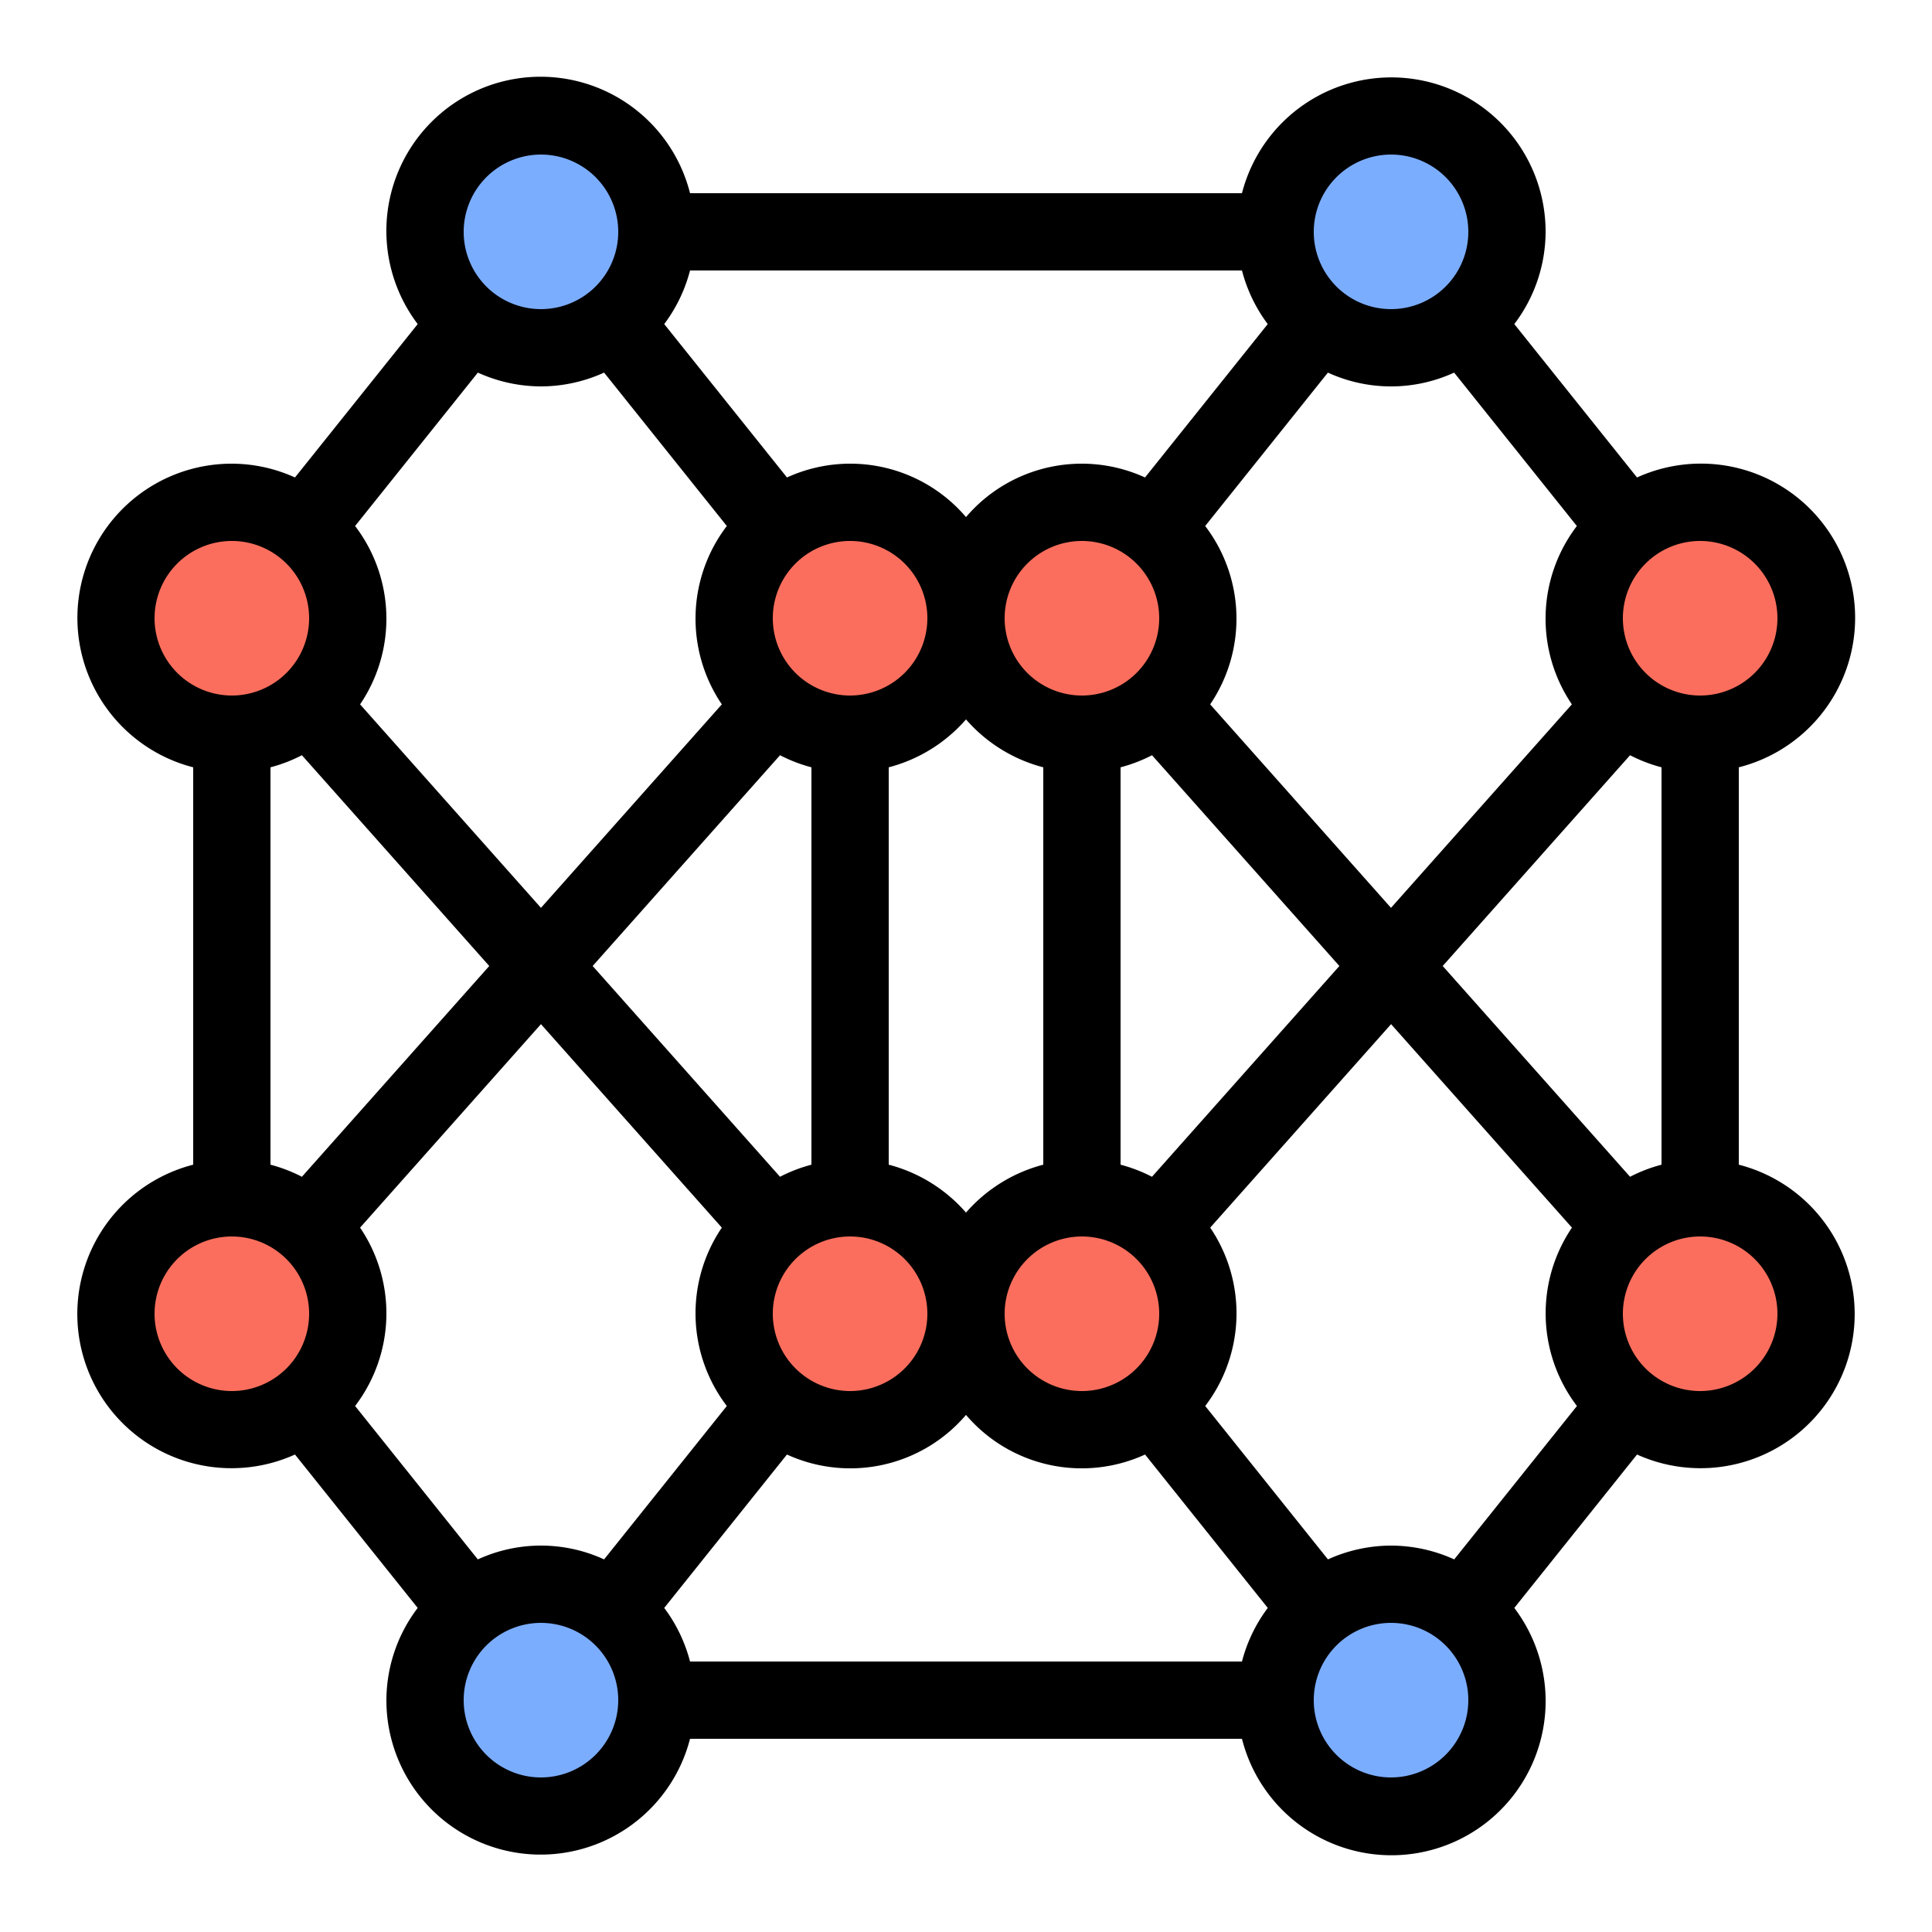 <svg xmlns="http://www.w3.org/2000/svg" viewBox="0 0 50 50" id="ai-network"><g><circle cx="14" cy="6" r="3" fill="#7badff"></circle><circle cx="14" cy="44" r="3" fill="#7badff"></circle><circle cx="6" cy="16" r="3" fill="#fb6e5d"></circle><circle cx="6" cy="34" r="3" fill="#fb6e5d"></circle><circle cx="22" cy="16" r="3" fill="#fb6e5d"></circle><circle cx="22" cy="34" r="3" fill="#fb6e5d"></circle><circle cx="36" cy="6" r="3" fill="#7badff"></circle><circle cx="36" cy="44" r="3" fill="#7badff"></circle><circle cx="28" cy="16" r="3" fill="#fb6e5d"></circle><circle cx="28" cy="34" r="3" fill="#fb6e5d"></circle><circle cx="44" cy="16" r="3" fill="#fb6e5d"></circle><circle cx="44" cy="34" r="3" fill="#fb6e5d"></circle><path d="M45,30.142V19.858a3.991,3.991,0,1,0-2.634-7.501L39.19,8.387A3.963,3.963,0,0,0,40,6a3.992,3.992,0,0,0-7.858-1H17.858A3.99,3.99,0,1,0,10.81,8.387l-3.176,3.97A3.964,3.964,0,0,0,6,12a3.992,3.992,0,0,0-1,7.858V30.142a3.99,3.99,0,1,0,2.634,7.501l3.176,3.97A3.962,3.962,0,0,0,10,44a3.992,3.992,0,0,0,7.858,1H32.142a3.99,3.99,0,1,0,7.048-3.387l3.176-3.97A3.99,3.99,0,1,0,45,30.142ZM36,40a3.963,3.963,0,0,0-1.633.357l-3.176-3.97a3.955,3.955,0,0,0,.129-4.616l4.681-5.266,4.681,5.266a3.955,3.955,0,0,0,.129,4.616l-3.176,3.97A3.964,3.964,0,0,0,36,40Zm-23.634.357-3.176-3.97a3.954,3.954,0,0,0,.129-4.616l4.681-5.266,4.681,5.266a3.954,3.954,0,0,0,.129,4.616l-3.176,3.97a3.913,3.913,0,0,0-3.267-0ZM7.813,19.545l4.849,5.455L7.813,30.455A3.95,3.95,0,0,0,7,30.142V19.858A3.951,3.951,0,0,0,7.813,19.545ZM14,10a3.964,3.964,0,0,0,1.634-.357l3.176,3.97a3.954,3.954,0,0,0-.129,4.616l-4.681,5.266L9.319,18.229a3.954,3.954,0,0,0-.129-4.616L12.367,9.643A3.964,3.964,0,0,0,14,10Zm23.633-.357,3.176,3.97a3.955,3.955,0,0,0-.129,4.616l-4.681,5.266L31.319,18.229a3.955,3.955,0,0,0-.129-4.616l3.176-3.97a3.914,3.914,0,0,0,3.267 0ZM22,18a2,2,0,1,1,2-2A2.002,2.002,0,0,1,22,18Zm-1.813,1.545A3.948,3.948,0,0,0,21,19.858V30.142a3.952,3.952,0,0,0-.813.313l-4.849-5.455ZM20,34a2,2,0,1,1,2,2A2.002,2.002,0,0,1,20,34Zm3-3.858V19.858a3.983,3.983,0,0,0,2-1.24,3.983,3.983,0,0,0,2,1.24V30.142a3.983,3.983,0,0,0-2,1.24A3.983,3.983,0,0,0,23,30.142ZM30,16a2,2,0,1,1-2-2A2.002,2.002,0,0,1,30,16ZM28,32a2,2,0,1,1-2,2A2.002,2.002,0,0,1,28,32Zm1.813-1.545A3.942,3.942,0,0,0,29,30.142V19.858a3.943,3.943,0,0,0,.814-.313l4.849,5.455Zm2.996-22.068-3.176,3.97A3.936,3.936,0,0,0,25,13.382a3.936,3.936,0,0,0-4.633-1.025L17.19,8.387A3.969,3.969,0,0,0,17.858,7H32.142A3.968,3.968,0,0,0,32.809,8.387ZM17.19,41.613l3.176-3.97A3.936,3.936,0,0,0,25,36.618a3.936,3.936,0,0,0,4.634,1.025l3.176,3.97A3.966,3.966,0,0,0,32.142,43H17.858A3.969,3.969,0,0,0,17.19,41.613ZM42.186,30.455l-4.849-5.455,4.849-5.455A3.943,3.943,0,0,0,43,19.858V30.142A3.949,3.949,0,0,0,42.186,30.455ZM46,16a2,2,0,1,1-2-2A2.002,2.002,0,0,1,46,16ZM36,4a2,2,0,1,1-2,2A2.002,2.002,0,0,1,36,4ZM14,4a2,2,0,1,1-2,2A2.002,2.002,0,0,1,14,4ZM4,16a2,2,0,1,1,2,2A2.002,2.002,0,0,1,4,16ZM4,34a2,2,0,1,1,2,2A2.002,2.002,0,0,1,4,34ZM14,46a2,2,0,1,1,2-2A2.002,2.002,0,0,1,14,46Zm22,0a2,2,0,1,1,2-2A2.002,2.002,0,0,1,36,46Zm8-10a2,2,0,1,1,2-2A2.002,2.002,0,0,1,44,36Z"></path></g></svg>
